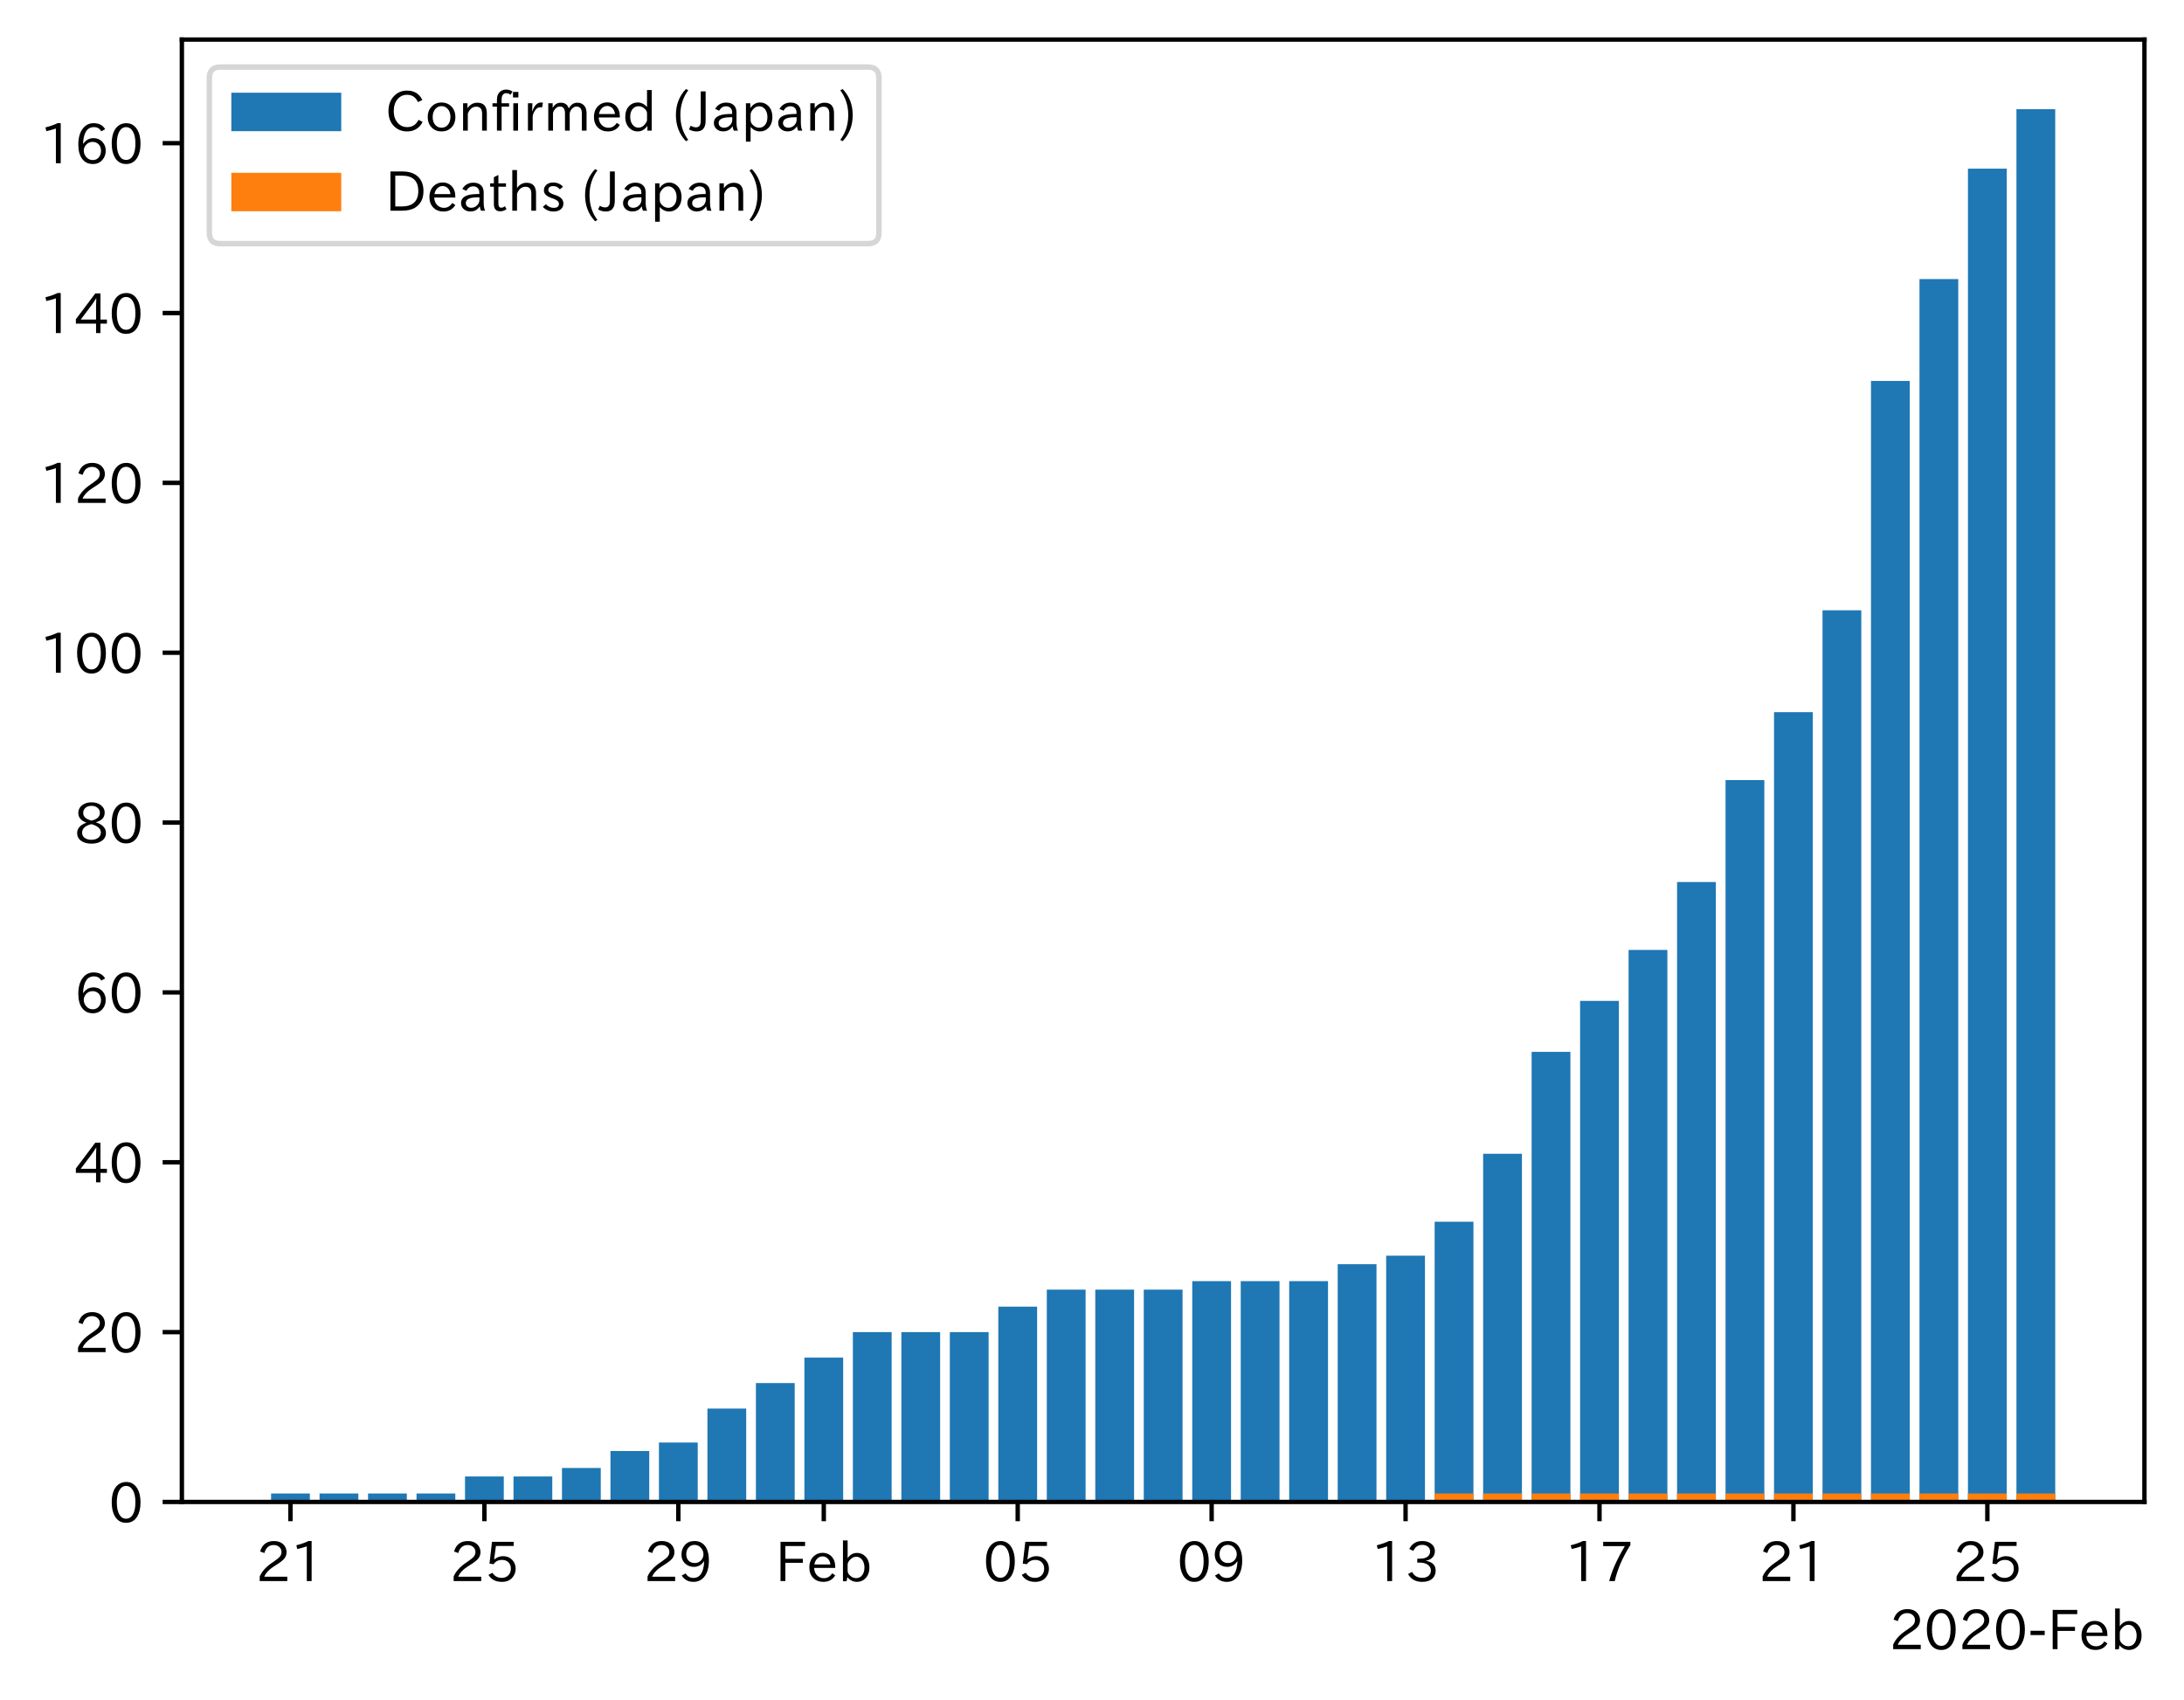 <?xml version="1.0" encoding="utf-8" standalone="no"?>
<!DOCTYPE svg PUBLIC "-//W3C//DTD SVG 1.1//EN"
  "http://www.w3.org/Graphics/SVG/1.1/DTD/svg11.dtd">
<!-- Created with matplotlib (https://matplotlib.org/) -->
<svg height="309.293pt" version="1.1" viewBox="0 0 397.415 309.293" width="397.415pt" xmlns="http://www.w3.org/2000/svg" xmlns:xlink="http://www.w3.org/1999/xlink">
 <defs>
  <style type="text/css">
*{stroke-linecap:butt;stroke-linejoin:round;}
  </style>
 </defs>
 <g id="figure_1">
  <g id="patch_1">
   <path d="M 0 309.293 
L 397.415 309.293 
L 397.415 0 
L 0 0 
z
" style="fill:#ffffff;"/>
  </g>
  <g id="axes_1">
   <g id="patch_2">
    <path d="M 33.095 273.312 
L 390.215 273.312 
L 390.215 7.2 
L 33.095 7.2 
z
" style="fill:#ffffff;"/>
   </g>
   <g id="patch_3">
    <path clip-path="url(#p71aa9b59a8)" d="M 49.328 273.312 
L 56.386 273.312 
L 56.386 271.767 
L 49.328 271.767 
z
" style="fill:#1f77b4;"/>
   </g>
   <g id="patch_4">
    <path clip-path="url(#p71aa9b59a8)" d="M 58.15 273.312 
L 65.208 273.312 
L 65.208 271.767 
L 58.15 271.767 
z
" style="fill:#1f77b4;"/>
   </g>
   <g id="patch_5">
    <path clip-path="url(#p71aa9b59a8)" d="M 66.972 273.312 
L 74.03 273.312 
L 74.03 271.767 
L 66.972 271.767 
z
" style="fill:#1f77b4;"/>
   </g>
   <g id="patch_6">
    <path clip-path="url(#p71aa9b59a8)" d="M 75.794 273.312 
L 82.852 273.312 
L 82.852 271.767 
L 75.794 271.767 
z
" style="fill:#1f77b4;"/>
   </g>
   <g id="patch_7">
    <path clip-path="url(#p71aa9b59a8)" d="M 84.617 273.312 
L 91.674 273.312 
L 91.674 268.676 
L 84.617 268.676 
z
" style="fill:#1f77b4;"/>
   </g>
   <g id="patch_8">
    <path clip-path="url(#p71aa9b59a8)" d="M 93.439 273.312 
L 100.496 273.312 
L 100.496 268.676 
L 93.439 268.676 
z
" style="fill:#1f77b4;"/>
   </g>
   <g id="patch_9">
    <path clip-path="url(#p71aa9b59a8)" d="M 102.261 273.312 
L 109.319 273.312 
L 109.319 267.131 
L 102.261 267.131 
z
" style="fill:#1f77b4;"/>
   </g>
   <g id="patch_10">
    <path clip-path="url(#p71aa9b59a8)" d="M 111.083 273.312 
L 118.141 273.312 
L 118.141 264.04 
L 111.083 264.04 
z
" style="fill:#1f77b4;"/>
   </g>
   <g id="patch_11">
    <path clip-path="url(#p71aa9b59a8)" d="M 119.905 273.312 
L 126.963 273.312 
L 126.963 262.494 
L 119.905 262.494 
z
" style="fill:#1f77b4;"/>
   </g>
   <g id="patch_12">
    <path clip-path="url(#p71aa9b59a8)" d="M 128.727 273.312 
L 135.785 273.312 
L 135.785 256.313 
L 128.727 256.313 
z
" style="fill:#1f77b4;"/>
   </g>
   <g id="patch_13">
    <path clip-path="url(#p71aa9b59a8)" d="M 137.549 273.312 
L 144.607 273.312 
L 144.607 251.677 
L 137.549 251.677 
z
" style="fill:#1f77b4;"/>
   </g>
   <g id="patch_14">
    <path clip-path="url(#p71aa9b59a8)" d="M 146.372 273.312 
L 153.429 273.312 
L 153.429 247.041 
L 146.372 247.041 
z
" style="fill:#1f77b4;"/>
   </g>
   <g id="patch_15">
    <path clip-path="url(#p71aa9b59a8)" d="M 155.194 273.312 
L 162.251 273.312 
L 162.251 242.405 
L 155.194 242.405 
z
" style="fill:#1f77b4;"/>
   </g>
   <g id="patch_16">
    <path clip-path="url(#p71aa9b59a8)" d="M 164.016 273.312 
L 171.073 273.312 
L 171.073 242.405 
L 164.016 242.405 
z
" style="fill:#1f77b4;"/>
   </g>
   <g id="patch_17">
    <path clip-path="url(#p71aa9b59a8)" d="M 172.838 273.312 
L 179.896 273.312 
L 179.896 242.405 
L 172.838 242.405 
z
" style="fill:#1f77b4;"/>
   </g>
   <g id="patch_18">
    <path clip-path="url(#p71aa9b59a8)" d="M 181.66 273.312 
L 188.718 273.312 
L 188.718 237.769 
L 181.66 237.769 
z
" style="fill:#1f77b4;"/>
   </g>
   <g id="patch_19">
    <path clip-path="url(#p71aa9b59a8)" d="M 190.482 273.312 
L 197.54 273.312 
L 197.54 234.678 
L 190.482 234.678 
z
" style="fill:#1f77b4;"/>
   </g>
   <g id="patch_20">
    <path clip-path="url(#p71aa9b59a8)" d="M 199.304 273.312 
L 206.362 273.312 
L 206.362 234.678 
L 199.304 234.678 
z
" style="fill:#1f77b4;"/>
   </g>
   <g id="patch_21">
    <path clip-path="url(#p71aa9b59a8)" d="M 208.126 273.312 
L 215.184 273.312 
L 215.184 234.678 
L 208.126 234.678 
z
" style="fill:#1f77b4;"/>
   </g>
   <g id="patch_22">
    <path clip-path="url(#p71aa9b59a8)" d="M 216.949 273.312 
L 224.006 273.312 
L 224.006 233.132 
L 216.949 233.132 
z
" style="fill:#1f77b4;"/>
   </g>
   <g id="patch_23">
    <path clip-path="url(#p71aa9b59a8)" d="M 225.771 273.312 
L 232.828 273.312 
L 232.828 233.132 
L 225.771 233.132 
z
" style="fill:#1f77b4;"/>
   </g>
   <g id="patch_24">
    <path clip-path="url(#p71aa9b59a8)" d="M 234.593 273.312 
L 241.651 273.312 
L 241.651 233.132 
L 234.593 233.132 
z
" style="fill:#1f77b4;"/>
   </g>
   <g id="patch_25">
    <path clip-path="url(#p71aa9b59a8)" d="M 243.415 273.312 
L 250.473 273.312 
L 250.473 230.042 
L 243.415 230.042 
z
" style="fill:#1f77b4;"/>
   </g>
   <g id="patch_26">
    <path clip-path="url(#p71aa9b59a8)" d="M 252.237 273.312 
L 259.295 273.312 
L 259.295 228.496 
L 252.237 228.496 
z
" style="fill:#1f77b4;"/>
   </g>
   <g id="patch_27">
    <path clip-path="url(#p71aa9b59a8)" d="M 261.059 273.312 
L 268.117 273.312 
L 268.117 222.315 
L 261.059 222.315 
z
" style="fill:#1f77b4;"/>
   </g>
   <g id="patch_28">
    <path clip-path="url(#p71aa9b59a8)" d="M 269.881 273.312 
L 276.939 273.312 
L 276.939 209.952 
L 269.881 209.952 
z
" style="fill:#1f77b4;"/>
   </g>
   <g id="patch_29">
    <path clip-path="url(#p71aa9b59a8)" d="M 278.704 273.312 
L 285.761 273.312 
L 285.761 191.408 
L 278.704 191.408 
z
" style="fill:#1f77b4;"/>
   </g>
   <g id="patch_30">
    <path clip-path="url(#p71aa9b59a8)" d="M 287.526 273.312 
L 294.583 273.312 
L 294.583 182.135 
L 287.526 182.135 
z
" style="fill:#1f77b4;"/>
   </g>
   <g id="patch_31">
    <path clip-path="url(#p71aa9b59a8)" d="M 296.348 273.312 
L 303.406 273.312 
L 303.406 172.863 
L 296.348 172.863 
z
" style="fill:#1f77b4;"/>
   </g>
   <g id="patch_32">
    <path clip-path="url(#p71aa9b59a8)" d="M 305.17 273.312 
L 312.228 273.312 
L 312.228 160.5 
L 305.17 160.5 
z
" style="fill:#1f77b4;"/>
   </g>
   <g id="patch_33">
    <path clip-path="url(#p71aa9b59a8)" d="M 313.992 273.312 
L 321.05 273.312 
L 321.05 141.956 
L 313.992 141.956 
z
" style="fill:#1f77b4;"/>
   </g>
   <g id="patch_34">
    <path clip-path="url(#p71aa9b59a8)" d="M 322.814 273.312 
L 329.872 273.312 
L 329.872 129.593 
L 322.814 129.593 
z
" style="fill:#1f77b4;"/>
   </g>
   <g id="patch_35">
    <path clip-path="url(#p71aa9b59a8)" d="M 331.636 273.312 
L 338.694 273.312 
L 338.694 111.049 
L 331.636 111.049 
z
" style="fill:#1f77b4;"/>
   </g>
   <g id="patch_36">
    <path clip-path="url(#p71aa9b59a8)" d="M 340.458 273.312 
L 347.516 273.312 
L 347.516 69.324 
L 340.458 69.324 
z
" style="fill:#1f77b4;"/>
   </g>
   <g id="patch_37">
    <path clip-path="url(#p71aa9b59a8)" d="M 349.281 273.312 
L 356.338 273.312 
L 356.338 50.779 
L 349.281 50.779 
z
" style="fill:#1f77b4;"/>
   </g>
   <g id="patch_38">
    <path clip-path="url(#p71aa9b59a8)" d="M 358.103 273.312 
L 365.16 273.312 
L 365.16 30.69 
L 358.103 30.69 
z
" style="fill:#1f77b4;"/>
   </g>
   <g id="patch_39">
    <path clip-path="url(#p71aa9b59a8)" d="M 366.925 273.312 
L 373.983 273.312 
L 373.983 19.872 
L 366.925 19.872 
z
" style="fill:#1f77b4;"/>
   </g>
   <g id="patch_40">
    <path clip-path="url(#p71aa9b59a8)" d="M 49.328 273.312 
L 56.386 273.312 
L 56.386 273.312 
L 49.328 273.312 
z
" style="fill:#ff7f0e;"/>
   </g>
   <g id="patch_41">
    <path clip-path="url(#p71aa9b59a8)" d="M 58.15 273.312 
L 65.208 273.312 
L 65.208 273.312 
L 58.15 273.312 
z
" style="fill:#ff7f0e;"/>
   </g>
   <g id="patch_42">
    <path clip-path="url(#p71aa9b59a8)" d="M 66.972 273.312 
L 74.03 273.312 
L 74.03 273.312 
L 66.972 273.312 
z
" style="fill:#ff7f0e;"/>
   </g>
   <g id="patch_43">
    <path clip-path="url(#p71aa9b59a8)" d="M 75.794 273.312 
L 82.852 273.312 
L 82.852 273.312 
L 75.794 273.312 
z
" style="fill:#ff7f0e;"/>
   </g>
   <g id="patch_44">
    <path clip-path="url(#p71aa9b59a8)" d="M 84.617 273.312 
L 91.674 273.312 
L 91.674 273.312 
L 84.617 273.312 
z
" style="fill:#ff7f0e;"/>
   </g>
   <g id="patch_45">
    <path clip-path="url(#p71aa9b59a8)" d="M 93.439 273.312 
L 100.496 273.312 
L 100.496 273.312 
L 93.439 273.312 
z
" style="fill:#ff7f0e;"/>
   </g>
   <g id="patch_46">
    <path clip-path="url(#p71aa9b59a8)" d="M 102.261 273.312 
L 109.319 273.312 
L 109.319 273.312 
L 102.261 273.312 
z
" style="fill:#ff7f0e;"/>
   </g>
   <g id="patch_47">
    <path clip-path="url(#p71aa9b59a8)" d="M 111.083 273.312 
L 118.141 273.312 
L 118.141 273.312 
L 111.083 273.312 
z
" style="fill:#ff7f0e;"/>
   </g>
   <g id="patch_48">
    <path clip-path="url(#p71aa9b59a8)" d="M 119.905 273.312 
L 126.963 273.312 
L 126.963 273.312 
L 119.905 273.312 
z
" style="fill:#ff7f0e;"/>
   </g>
   <g id="patch_49">
    <path clip-path="url(#p71aa9b59a8)" d="M 128.727 273.312 
L 135.785 273.312 
L 135.785 273.312 
L 128.727 273.312 
z
" style="fill:#ff7f0e;"/>
   </g>
   <g id="patch_50">
    <path clip-path="url(#p71aa9b59a8)" d="M 137.549 273.312 
L 144.607 273.312 
L 144.607 273.312 
L 137.549 273.312 
z
" style="fill:#ff7f0e;"/>
   </g>
   <g id="patch_51">
    <path clip-path="url(#p71aa9b59a8)" d="M 146.372 273.312 
L 153.429 273.312 
L 153.429 273.312 
L 146.372 273.312 
z
" style="fill:#ff7f0e;"/>
   </g>
   <g id="patch_52">
    <path clip-path="url(#p71aa9b59a8)" d="M 155.194 273.312 
L 162.251 273.312 
L 162.251 273.312 
L 155.194 273.312 
z
" style="fill:#ff7f0e;"/>
   </g>
   <g id="patch_53">
    <path clip-path="url(#p71aa9b59a8)" d="M 164.016 273.312 
L 171.073 273.312 
L 171.073 273.312 
L 164.016 273.312 
z
" style="fill:#ff7f0e;"/>
   </g>
   <g id="patch_54">
    <path clip-path="url(#p71aa9b59a8)" d="M 172.838 273.312 
L 179.896 273.312 
L 179.896 273.312 
L 172.838 273.312 
z
" style="fill:#ff7f0e;"/>
   </g>
   <g id="patch_55">
    <path clip-path="url(#p71aa9b59a8)" d="M 181.66 273.312 
L 188.718 273.312 
L 188.718 273.312 
L 181.66 273.312 
z
" style="fill:#ff7f0e;"/>
   </g>
   <g id="patch_56">
    <path clip-path="url(#p71aa9b59a8)" d="M 190.482 273.312 
L 197.54 273.312 
L 197.54 273.312 
L 190.482 273.312 
z
" style="fill:#ff7f0e;"/>
   </g>
   <g id="patch_57">
    <path clip-path="url(#p71aa9b59a8)" d="M 199.304 273.312 
L 206.362 273.312 
L 206.362 273.312 
L 199.304 273.312 
z
" style="fill:#ff7f0e;"/>
   </g>
   <g id="patch_58">
    <path clip-path="url(#p71aa9b59a8)" d="M 208.126 273.312 
L 215.184 273.312 
L 215.184 273.312 
L 208.126 273.312 
z
" style="fill:#ff7f0e;"/>
   </g>
   <g id="patch_59">
    <path clip-path="url(#p71aa9b59a8)" d="M 216.949 273.312 
L 224.006 273.312 
L 224.006 273.312 
L 216.949 273.312 
z
" style="fill:#ff7f0e;"/>
   </g>
   <g id="patch_60">
    <path clip-path="url(#p71aa9b59a8)" d="M 225.771 273.312 
L 232.828 273.312 
L 232.828 273.312 
L 225.771 273.312 
z
" style="fill:#ff7f0e;"/>
   </g>
   <g id="patch_61">
    <path clip-path="url(#p71aa9b59a8)" d="M 234.593 273.312 
L 241.651 273.312 
L 241.651 273.312 
L 234.593 273.312 
z
" style="fill:#ff7f0e;"/>
   </g>
   <g id="patch_62">
    <path clip-path="url(#p71aa9b59a8)" d="M 243.415 273.312 
L 250.473 273.312 
L 250.473 273.312 
L 243.415 273.312 
z
" style="fill:#ff7f0e;"/>
   </g>
   <g id="patch_63">
    <path clip-path="url(#p71aa9b59a8)" d="M 252.237 273.312 
L 259.295 273.312 
L 259.295 273.312 
L 252.237 273.312 
z
" style="fill:#ff7f0e;"/>
   </g>
   <g id="patch_64">
    <path clip-path="url(#p71aa9b59a8)" d="M 261.059 273.312 
L 268.117 273.312 
L 268.117 271.767 
L 261.059 271.767 
z
" style="fill:#ff7f0e;"/>
   </g>
   <g id="patch_65">
    <path clip-path="url(#p71aa9b59a8)" d="M 269.881 273.312 
L 276.939 273.312 
L 276.939 271.767 
L 269.881 271.767 
z
" style="fill:#ff7f0e;"/>
   </g>
   <g id="patch_66">
    <path clip-path="url(#p71aa9b59a8)" d="M 278.704 273.312 
L 285.761 273.312 
L 285.761 271.767 
L 278.704 271.767 
z
" style="fill:#ff7f0e;"/>
   </g>
   <g id="patch_67">
    <path clip-path="url(#p71aa9b59a8)" d="M 287.526 273.312 
L 294.583 273.312 
L 294.583 271.767 
L 287.526 271.767 
z
" style="fill:#ff7f0e;"/>
   </g>
   <g id="patch_68">
    <path clip-path="url(#p71aa9b59a8)" d="M 296.348 273.312 
L 303.406 273.312 
L 303.406 271.767 
L 296.348 271.767 
z
" style="fill:#ff7f0e;"/>
   </g>
   <g id="patch_69">
    <path clip-path="url(#p71aa9b59a8)" d="M 305.17 273.312 
L 312.228 273.312 
L 312.228 271.767 
L 305.17 271.767 
z
" style="fill:#ff7f0e;"/>
   </g>
   <g id="patch_70">
    <path clip-path="url(#p71aa9b59a8)" d="M 313.992 273.312 
L 321.05 273.312 
L 321.05 271.767 
L 313.992 271.767 
z
" style="fill:#ff7f0e;"/>
   </g>
   <g id="patch_71">
    <path clip-path="url(#p71aa9b59a8)" d="M 322.814 273.312 
L 329.872 273.312 
L 329.872 271.767 
L 322.814 271.767 
z
" style="fill:#ff7f0e;"/>
   </g>
   <g id="patch_72">
    <path clip-path="url(#p71aa9b59a8)" d="M 331.636 273.312 
L 338.694 273.312 
L 338.694 271.767 
L 331.636 271.767 
z
" style="fill:#ff7f0e;"/>
   </g>
   <g id="patch_73">
    <path clip-path="url(#p71aa9b59a8)" d="M 340.458 273.312 
L 347.516 273.312 
L 347.516 271.767 
L 340.458 271.767 
z
" style="fill:#ff7f0e;"/>
   </g>
   <g id="patch_74">
    <path clip-path="url(#p71aa9b59a8)" d="M 349.281 273.312 
L 356.338 273.312 
L 356.338 271.767 
L 349.281 271.767 
z
" style="fill:#ff7f0e;"/>
   </g>
   <g id="patch_75">
    <path clip-path="url(#p71aa9b59a8)" d="M 358.103 273.312 
L 365.16 273.312 
L 365.16 271.767 
L 358.103 271.767 
z
" style="fill:#ff7f0e;"/>
   </g>
   <g id="patch_76">
    <path clip-path="url(#p71aa9b59a8)" d="M 366.925 273.312 
L 373.983 273.312 
L 373.983 271.767 
L 366.925 271.767 
z
" style="fill:#ff7f0e;"/>
   </g>
   <g id="matplotlib.axis_1">
    <g id="xtick_1">
     <g id="line2d_1">
      <defs>
       <path d="M 0 0 
L 0 3.5 
" id="mb09aef5fda" style="stroke:#000000;stroke-width:0.8;"/>
      </defs>
      <g>
       <use style="stroke:#000000;stroke-width:0.8;" x="52.857" xlink:href="#mb09aef5fda" y="273.312"/>
      </g>
     </g>
     <g id="text_1">
      <!-- 21 -->
      <defs>
       <path d="M 57.172 0.984 
L 6.984 0.984 
L 6.984 9.281 
Q 12.891 23.047 29.594 34.422 
L 32.375 36.281 
Q 40.922 42.141 43.609 45.406 
Q 46.688 49.266 46.688 53.812 
Q 46.688 58.938 43.062 62.547 
Q 39.062 66.547 32.562 66.547 
Q 19.531 66.547 15.484 52 
L 7.766 54.781 
Q 13.328 73.828 33.062 73.828 
Q 43.844 73.828 50.25 67.438 
Q 55.859 61.672 55.859 53.516 
Q 55.859 47.469 52.25 42.531 
Q 48.922 37.75 36.969 30.281 
L 34.859 29 
Q 19.625 19.578 15.281 8.891 
L 57.172 8.891 
z
" id="IPAexGothic-50"/>
       <path d="M 38.484 0.984 
L 29.688 0.984 
L 29.688 64.109 
Q 21.438 61.281 12.312 59.328 
L 10.688 66.109 
Q 23.734 69.391 32.906 73.922 
L 38.484 73.922 
z
" id="IPAexGothic-49"/>
      </defs>
      <g transform="translate(46.558 287.803)scale(0.1 -0.1)">
       <use xlink:href="#IPAexGothic-50"/>
       <use x="62.988" xlink:href="#IPAexGothic-49"/>
      </g>
     </g>
    </g>
    <g id="xtick_2">
     <g id="line2d_2">
      <g>
       <use style="stroke:#000000;stroke-width:0.8;" x="88.145" xlink:href="#mb09aef5fda" y="273.312"/>
      </g>
     </g>
     <g id="text_2">
      <!-- 25 -->
      <defs>
       <path d="M 18.406 40.672 
Q 25.531 46.297 33.938 46.297 
Q 44 46.297 50.641 39.5 
Q 56.844 33.016 56.844 23.391 
Q 56.844 14.656 51.516 8.016 
Q 44.828 -0.484 31.734 -0.484 
Q 14.984 -0.484 7.328 12.25 
L 14.656 16.062 
Q 20.453 6.781 31.453 6.781 
Q 38.531 6.781 43.266 11.188 
Q 48.141 15.828 48.141 23.484 
Q 48.141 30.719 43.844 35.016 
Q 39.359 39.5 32.125 39.5 
Q 21.969 39.5 16.75 31.688 
L 9.234 32.672 
L 13.812 72.406 
L 53.219 72.406 
L 53.219 64.891 
L 20.953 64.891 
L 17.719 40.672 
z
" id="IPAexGothic-53"/>
      </defs>
      <g transform="translate(81.847 287.803)scale(0.1 -0.1)">
       <use xlink:href="#IPAexGothic-50"/>
       <use x="62.988" xlink:href="#IPAexGothic-53"/>
      </g>
     </g>
    </g>
    <g id="xtick_3">
     <g id="line2d_3">
      <g>
       <use style="stroke:#000000;stroke-width:0.8;" x="123.434" xlink:href="#mb09aef5fda" y="273.312"/>
      </g>
     </g>
     <g id="text_3">
      <!-- 29 -->
      <defs>
       <path d="M 46.625 36.812 
Q 39.75 26.812 28.328 26.812 
Q 19.578 26.812 13.234 32.125 
Q 5.719 38.422 5.719 49.422 
Q 5.719 59.578 12.016 66.656 
Q 18.453 73.828 29.203 73.828 
Q 43.75 73.828 50.641 61.719 
Q 55.609 52.781 55.609 38.625 
Q 55.609 19.531 47.516 9.188 
Q 39.891 -0.484 27.641 -0.484 
Q 13.422 -0.484 6.109 10.984 
L 13.328 14.891 
Q 18.062 6.688 27.391 6.688 
Q 45.656 6.688 47.016 36.812 
z
M 29.5 66.844 
Q 22.656 66.844 18.312 61.719 
Q 14.406 57.078 14.406 50 
Q 14.406 42.828 18.109 38.719 
Q 22.406 33.797 29.781 33.797 
Q 37.984 33.797 42.625 40.188 
Q 45.703 44.484 45.703 49.516 
Q 45.703 55.516 42.094 60.359 
Q 37.109 66.844 29.5 66.844 
z
" id="IPAexGothic-57"/>
      </defs>
      <g transform="translate(117.136 287.803)scale(0.1 -0.1)">
       <use xlink:href="#IPAexGothic-50"/>
       <use x="62.988" xlink:href="#IPAexGothic-57"/>
      </g>
     </g>
    </g>
    <g id="xtick_4">
     <g id="line2d_4">
      <g>
       <use style="stroke:#000000;stroke-width:0.8;" x="149.9" xlink:href="#mb09aef5fda" y="273.312"/>
      </g>
     </g>
     <g id="text_4">
      <!-- Feb -->
      <defs>
       <path d="M 54.203 64.703 
L 18.312 64.703 
L 18.312 41.5 
L 50.094 41.5 
L 50.094 34.188 
L 18.312 34.188 
L 18.312 0.984 
L 9.516 0.984 
L 9.516 72.406 
L 54.203 72.406 
z
" id="IPAexGothic-70"/>
       <path d="M 13.484 24.906 
Q 13.922 16.266 18.891 11.281 
Q 23.969 6.203 31.203 6.203 
Q 40.719 6.203 46.297 15.094 
L 51.906 11.375 
Q 44.828 -0.484 30.172 -0.484 
Q 19.094 -0.484 11.969 6.594 
Q 4.781 13.812 4.781 25.641 
Q 4.781 38.188 12.312 45.703 
Q 19 52.391 29 52.391 
Q 38.422 52.391 44.781 46.188 
Q 51.906 38.969 51.906 26.906 
L 51.906 24.906 
z
M 43.062 31.203 
Q 42.328 37.984 38.281 41.891 
Q 34.281 45.906 28.812 45.906 
Q 22.469 45.906 17.969 40.484 
Q 14.891 36.812 13.969 31.203 
z
" id="IPAexGothic-101"/>
       <path d="M 17.578 42.672 
Q 24.219 52.203 34.672 52.203 
Q 43.562 52.203 49.859 45.906 
Q 57.172 38.578 57.172 25.688 
Q 57.172 13.094 49.859 5.812 
Q 43.562 -0.484 34.469 -0.484 
Q 24.359 -0.484 17 8.062 
L 15.766 0.688 
L 9.078 0.688 
L 9.078 74.906 
L 17.578 74.906 
z
M 17.578 31.203 
L 17.578 19.578 
Q 17.578 13.875 23.875 9.375 
Q 28.172 6.297 33.109 6.297 
Q 38.875 6.297 42.875 10.297 
Q 48.188 15.766 48.188 25.484 
Q 48.188 34.281 43.797 39.891 
Q 39.453 45.312 33.203 45.312 
Q 27.484 45.312 22.469 40.281 
Q 17.578 35.406 17.578 31.203 
z
" id="IPAexGothic-98"/>
      </defs>
      <g transform="translate(141.077 287.803)scale(0.1 -0.1)">
       <use xlink:href="#IPAexGothic-70"/>
       <use x="57.178" xlink:href="#IPAexGothic-101"/>
       <use x="114.062" xlink:href="#IPAexGothic-98"/>
      </g>
     </g>
    </g>
    <g id="xtick_5">
     <g id="line2d_5">
      <g>
       <use style="stroke:#000000;stroke-width:0.8;" x="185.189" xlink:href="#mb09aef5fda" y="273.312"/>
      </g>
     </g>
     <g id="text_5">
      <!-- 05 -->
      <defs>
       <path d="M 31.844 73.828 
Q 45.016 73.828 52.094 61.625 
Q 57.719 51.953 57.719 36.625 
Q 57.719 21.438 52.094 11.578 
Q 45.125 -0.484 31.5 -0.484 
Q 17.922 -0.484 10.938 11.578 
Q 5.328 21.438 5.328 36.719 
Q 5.328 58.016 15.625 67.719 
Q 22.172 73.828 31.844 73.828 
z
M 31.5 66.656 
Q 23.688 66.656 19.188 58.734 
Q 14.594 50.734 14.594 36.625 
Q 14.594 22.75 19.094 14.797 
Q 23.641 6.984 31.5 6.984 
Q 40.922 6.984 45.453 18.016 
Q 48.438 25.344 48.438 37.109 
Q 48.438 50.875 43.844 58.734 
Q 39.203 66.656 31.5 66.656 
z
" id="IPAexGothic-48"/>
      </defs>
      <g transform="translate(178.89 287.803)scale(0.1 -0.1)">
       <use xlink:href="#IPAexGothic-48"/>
       <use x="62.988" xlink:href="#IPAexGothic-53"/>
      </g>
     </g>
    </g>
    <g id="xtick_6">
     <g id="line2d_6">
      <g>
       <use style="stroke:#000000;stroke-width:0.8;" x="220.477" xlink:href="#mb09aef5fda" y="273.312"/>
      </g>
     </g>
     <g id="text_6">
      <!-- 09 -->
      <g transform="translate(214.179 287.803)scale(0.1 -0.1)">
       <use xlink:href="#IPAexGothic-48"/>
       <use x="62.988" xlink:href="#IPAexGothic-57"/>
      </g>
     </g>
    </g>
    <g id="xtick_7">
     <g id="line2d_7">
      <g>
       <use style="stroke:#000000;stroke-width:0.8;" x="255.766" xlink:href="#mb09aef5fda" y="273.312"/>
      </g>
     </g>
     <g id="text_7">
      <!-- 13 -->
      <defs>
       <path d="M 37.203 37.797 
Q 54.781 34.625 54.781 19.969 
Q 54.781 11.188 48.875 5.562 
Q 42.328 -0.484 30.375 -0.484 
Q 12.453 -0.484 4.5 13.766 
L 11.812 17.672 
Q 17.328 6.891 30.281 6.891 
Q 37.891 6.891 42.094 10.797 
Q 46.094 14.5 46.094 20.172 
Q 46.094 26.859 40.094 30.906 
Q 34.625 34.578 25.688 34.578 
L 21.297 34.578 
L 21.297 41.703 
L 25.875 41.703 
Q 34.859 41.703 39.594 45.125 
Q 44.672 48.734 44.672 54.828 
Q 44.672 61.469 38.969 64.656 
Q 35.297 66.844 30.172 66.844 
Q 19.344 66.844 14.109 55.906 
L 6.781 59.422 
Q 14.016 73.828 30.281 73.828 
Q 40.578 73.828 46.969 68.656 
Q 53.375 63.578 53.375 55.219 
Q 53.375 47.312 47.172 42.281 
Q 43.172 39.062 37.203 38.188 
z
" id="IPAexGothic-51"/>
      </defs>
      <g transform="translate(249.468 287.803)scale(0.1 -0.1)">
       <use xlink:href="#IPAexGothic-49"/>
       <use x="62.988" xlink:href="#IPAexGothic-51"/>
      </g>
     </g>
    </g>
    <g id="xtick_8">
     <g id="line2d_8">
      <g>
       <use style="stroke:#000000;stroke-width:0.8;" x="291.055" xlink:href="#mb09aef5fda" y="273.312"/>
      </g>
     </g>
     <g id="text_8">
      <!-- 17 -->
      <defs>
       <path d="M 56.203 66.609 
Q 34.969 32.906 27.781 0.984 
L 17.672 0.984 
Q 24.703 28.656 46.094 64.5 
L 6.688 64.5 
L 6.688 72.406 
L 56.203 72.406 
z
" id="IPAexGothic-55"/>
      </defs>
      <g transform="translate(284.756 287.803)scale(0.1 -0.1)">
       <use xlink:href="#IPAexGothic-49"/>
       <use x="62.988" xlink:href="#IPAexGothic-55"/>
      </g>
     </g>
    </g>
    <g id="xtick_9">
     <g id="line2d_9">
      <g>
       <use style="stroke:#000000;stroke-width:0.8;" x="326.343" xlink:href="#mb09aef5fda" y="273.312"/>
      </g>
     </g>
     <g id="text_9">
      <!-- 21 -->
      <g transform="translate(320.045 287.803)scale(0.1 -0.1)">
       <use xlink:href="#IPAexGothic-50"/>
       <use x="62.988" xlink:href="#IPAexGothic-49"/>
      </g>
     </g>
    </g>
    <g id="xtick_10">
     <g id="line2d_10">
      <g>
       <use style="stroke:#000000;stroke-width:0.8;" x="361.632" xlink:href="#mb09aef5fda" y="273.312"/>
      </g>
     </g>
     <g id="text_10">
      <!-- 25 -->
      <g transform="translate(355.333 287.803)scale(0.1 -0.1)">
       <use xlink:href="#IPAexGothic-50"/>
       <use x="62.988" xlink:href="#IPAexGothic-53"/>
      </g>
     </g>
    </g>
    <g id="text_11">
     <!-- 2020-Feb -->
     <defs>
      <path d="M 30.766 26.609 
L 4.984 26.609 
L 4.984 34.422 
L 30.766 34.422 
z
" id="IPAexGothic-45"/>
     </defs>
     <g transform="translate(343.795 300.193)scale(0.1 -0.1)">
      <use xlink:href="#IPAexGothic-50"/>
      <use x="62.988" xlink:href="#IPAexGothic-48"/>
      <use x="125.977" xlink:href="#IPAexGothic-50"/>
      <use x="188.965" xlink:href="#IPAexGothic-48"/>
      <use x="251.953" xlink:href="#IPAexGothic-45"/>
      <use x="287.744" xlink:href="#IPAexGothic-70"/>
      <use x="344.922" xlink:href="#IPAexGothic-101"/>
      <use x="401.807" xlink:href="#IPAexGothic-98"/>
     </g>
    </g>
   </g>
   <g id="matplotlib.axis_2">
    <g id="ytick_1">
     <g id="line2d_11">
      <defs>
       <path d="M 0 0 
L -3.5 0 
" id="m9b2210d389" style="stroke:#000000;stroke-width:0.8;"/>
      </defs>
      <g>
       <use style="stroke:#000000;stroke-width:0.8;" x="33.095" xlink:href="#m9b2210d389" y="273.312"/>
      </g>
     </g>
     <g id="text_12">
      <!-- 0 -->
      <g transform="translate(19.797 277.057)scale(0.1 -0.1)">
       <use xlink:href="#IPAexGothic-48"/>
      </g>
     </g>
    </g>
    <g id="ytick_2">
     <g id="line2d_12">
      <g>
       <use style="stroke:#000000;stroke-width:0.8;" x="33.095" xlink:href="#m9b2210d389" y="242.405"/>
      </g>
     </g>
     <g id="text_13">
      <!-- 20 -->
      <g transform="translate(13.498 246.15)scale(0.1 -0.1)">
       <use xlink:href="#IPAexGothic-50"/>
       <use x="62.988" xlink:href="#IPAexGothic-48"/>
      </g>
     </g>
    </g>
    <g id="ytick_3">
     <g id="line2d_13">
      <g>
       <use style="stroke:#000000;stroke-width:0.8;" x="33.095" xlink:href="#m9b2210d389" y="211.497"/>
      </g>
     </g>
     <g id="text_14">
      <!-- 40 -->
      <defs>
       <path d="M 59.578 18.109 
L 47.797 18.109 
L 47.797 0.984 
L 39.797 0.984 
L 39.797 18.109 
L 3.078 18.109 
L 3.078 26.125 
L 38.375 73.094 
L 47.797 73.094 
L 47.797 25.531 
L 59.578 25.531 
z
M 40.281 64.203 
L 39.984 64.203 
Q 35.594 57.125 31.297 51.312 
L 11.859 25.531 
L 39.797 25.531 
L 39.797 49.125 
Q 39.797 54.391 40.281 64.203 
z
" id="IPAexGothic-52"/>
      </defs>
      <g transform="translate(13.498 215.243)scale(0.1 -0.1)">
       <use xlink:href="#IPAexGothic-52"/>
       <use x="62.988" xlink:href="#IPAexGothic-48"/>
      </g>
     </g>
    </g>
    <g id="ytick_4">
     <g id="line2d_14">
      <g>
       <use style="stroke:#000000;stroke-width:0.8;" x="33.095" xlink:href="#m9b2210d389" y="180.59"/>
      </g>
     </g>
     <g id="text_15">
      <!-- 60 -->
      <defs>
       <path d="M 16.5 36.375 
Q 23.578 46.578 34.906 46.578 
Q 45.406 46.578 51.812 39.266 
Q 57.422 32.906 57.422 23.781 
Q 57.422 13.812 51.125 6.781 
Q 44.578 -0.484 34.031 -0.484 
Q 21.484 -0.484 14.406 9.078 
Q 7.516 18.406 7.516 34.812 
Q 7.516 53.516 15.828 64.203 
Q 23.344 73.828 35.5 73.828 
Q 49.859 73.828 56.391 62.891 
L 49.219 58.984 
Q 45.219 66.656 35.938 66.656 
Q 17.484 66.656 16.109 36.375 
z
M 33.453 39.797 
Q 26.312 39.797 21.625 34.469 
Q 17.438 29.688 17.438 24.078 
Q 17.438 18.062 21.141 13.188 
Q 26.125 6.688 33.734 6.688 
Q 41.703 6.688 45.953 13.188 
Q 48.828 17.625 48.828 23.484 
Q 48.828 30.375 45.016 34.812 
Q 40.625 39.797 33.453 39.797 
z
" id="IPAexGothic-54"/>
      </defs>
      <g transform="translate(13.498 184.335)scale(0.1 -0.1)">
       <use xlink:href="#IPAexGothic-54"/>
       <use x="62.988" xlink:href="#IPAexGothic-48"/>
      </g>
     </g>
    </g>
    <g id="ytick_5">
     <g id="line2d_15">
      <g>
       <use style="stroke:#000000;stroke-width:0.8;" x="33.095" xlink:href="#m9b2210d389" y="149.683"/>
      </g>
     </g>
     <g id="text_16">
      <!-- 80 -->
      <defs>
       <path d="M 39.703 37.891 
Q 57.812 31.734 57.812 18.703 
Q 57.812 8.453 48.438 3.078 
Q 41.609 -0.875 31.5 -0.875 
Q 21.344 -0.875 14.5 3.078 
Q 5.422 8.297 5.422 18.406 
Q 5.422 31.062 22.016 37.203 
L 22.016 37.5 
Q 7.516 42.719 7.516 54.828 
Q 7.516 64.062 15.328 69.625 
Q 21.969 74.312 31.547 74.312 
Q 42.234 74.312 48.922 68.797 
Q 55.516 63.578 55.516 55.719 
Q 55.516 42.281 39.703 38.188 
z
M 31.594 41.016 
Q 46.828 44.625 46.828 55.125 
Q 46.828 61.188 41.797 64.844 
Q 37.703 67.922 31.5 67.922 
Q 25.094 67.922 20.797 64.5 
Q 16.406 60.891 16.406 55.031 
Q 16.406 49.219 21.094 45.703 
Q 23.344 43.891 26.906 42.531 
Q 31 40.875 31.594 41.016 
z
M 30.906 34.516 
Q 14.406 30.172 14.406 19 
Q 14.406 12.109 20.516 8.688 
Q 25.094 6.109 31.391 6.109 
Q 40.234 6.109 45.016 10.891 
Q 48.531 14.406 48.531 19.531 
Q 48.531 24.906 43.656 28.906 
Q 40.766 31.156 36.719 32.812 
Q 31.984 34.719 30.906 34.516 
z
" id="IPAexGothic-56"/>
      </defs>
      <g transform="translate(13.498 153.428)scale(0.1 -0.1)">
       <use xlink:href="#IPAexGothic-56"/>
       <use x="62.988" xlink:href="#IPAexGothic-48"/>
      </g>
     </g>
    </g>
    <g id="ytick_6">
     <g id="line2d_16">
      <g>
       <use style="stroke:#000000;stroke-width:0.8;" x="33.095" xlink:href="#m9b2210d389" y="118.775"/>
      </g>
     </g>
     <g id="text_17">
      <!-- 100 -->
      <g transform="translate(7.2 122.521)scale(0.1 -0.1)">
       <use xlink:href="#IPAexGothic-49"/>
       <use x="62.988" xlink:href="#IPAexGothic-48"/>
       <use x="125.977" xlink:href="#IPAexGothic-48"/>
      </g>
     </g>
    </g>
    <g id="ytick_7">
     <g id="line2d_17">
      <g>
       <use style="stroke:#000000;stroke-width:0.8;" x="33.095" xlink:href="#m9b2210d389" y="87.868"/>
      </g>
     </g>
     <g id="text_18">
      <!-- 120 -->
      <g transform="translate(7.2 91.613)scale(0.1 -0.1)">
       <use xlink:href="#IPAexGothic-49"/>
       <use x="62.988" xlink:href="#IPAexGothic-50"/>
       <use x="125.977" xlink:href="#IPAexGothic-48"/>
      </g>
     </g>
    </g>
    <g id="ytick_8">
     <g id="line2d_18">
      <g>
       <use style="stroke:#000000;stroke-width:0.8;" x="33.095" xlink:href="#m9b2210d389" y="56.961"/>
      </g>
     </g>
     <g id="text_19">
      <!-- 140 -->
      <g transform="translate(7.2 60.706)scale(0.1 -0.1)">
       <use xlink:href="#IPAexGothic-49"/>
       <use x="62.988" xlink:href="#IPAexGothic-52"/>
       <use x="125.977" xlink:href="#IPAexGothic-48"/>
      </g>
     </g>
    </g>
    <g id="ytick_9">
     <g id="line2d_19">
      <g>
       <use style="stroke:#000000;stroke-width:0.8;" x="33.095" xlink:href="#m9b2210d389" y="26.053"/>
      </g>
     </g>
     <g id="text_20">
      <!-- 160 -->
      <g transform="translate(7.2 29.799)scale(0.1 -0.1)">
       <use xlink:href="#IPAexGothic-49"/>
       <use x="62.988" xlink:href="#IPAexGothic-54"/>
       <use x="125.977" xlink:href="#IPAexGothic-48"/>
      </g>
     </g>
    </g>
   </g>
   <g id="patch_77">
    <path d="M 33.095 273.312 
L 33.095 7.2 
" style="fill:none;stroke:#000000;stroke-linecap:square;stroke-linejoin:miter;stroke-width:0.8;"/>
   </g>
   <g id="patch_78">
    <path d="M 390.215 273.312 
L 390.215 7.2 
" style="fill:none;stroke:#000000;stroke-linecap:square;stroke-linejoin:miter;stroke-width:0.8;"/>
   </g>
   <g id="patch_79">
    <path d="M 33.095 273.312 
L 390.215 273.312 
" style="fill:none;stroke:#000000;stroke-linecap:square;stroke-linejoin:miter;stroke-width:0.8;"/>
   </g>
   <g id="patch_80">
    <path d="M 33.095 7.2 
L 390.215 7.2 
" style="fill:none;stroke:#000000;stroke-linecap:square;stroke-linejoin:miter;stroke-width:0.8;"/>
   </g>
   <g id="legend_1">
    <g id="patch_81">
     <path d="M 40.095 44.341 
L 157.938 44.341 
Q 159.938 44.341 159.938 42.341 
L 159.938 14.2 
Q 159.938 12.2 157.938 12.2 
L 40.095 12.2 
Q 38.095 12.2 38.095 14.2 
L 38.095 42.341 
Q 38.095 44.341 40.095 44.341 
z
" style="fill:#ffffff;opacity:0.8;stroke:#cccccc;stroke-linejoin:miter;"/>
    </g>
    <g id="patch_82">
     <path d="M 42.095 23.87 
L 62.095 23.87 
L 62.095 16.87 
L 42.095 16.87 
z
" style="fill:#1f77b4;"/>
    </g>
    <g id="text_21">
     <!-- Confirmed (Japan) -->
     <defs>
      <path d="M 68.016 17 
Q 65.328 10.844 60.297 6.688 
Q 51.766 -0.484 39.984 -0.484 
Q 24.812 -0.484 14.984 10.203 
Q 5.906 20.219 5.906 36.422 
Q 5.906 53.219 15.828 63.719 
Q 25.297 73.828 39.594 73.828 
Q 59.578 73.828 67.531 56.688 
L 59.516 52.984 
Q 53.516 66.219 39.703 66.219 
Q 29.547 66.219 22.703 58.5 
Q 15.531 50.25 15.531 36.281 
Q 15.531 24.219 21.625 16.5 
Q 28.766 7.375 40.047 7.375 
Q 54 7.375 60.594 20.609 
z
" id="IPAexGothic-67"/>
      <path d="M 29.984 52.203 
Q 40.531 52.203 47.75 45.125 
Q 55.172 37.703 55.172 25.594 
Q 55.172 13.875 47.906 6.594 
Q 40.766 -0.484 29.984 -0.484 
Q 19.188 -0.484 12.203 6.5 
Q 4.891 13.766 4.891 25.875 
Q 4.891 37.703 12.312 45.125 
Q 19.391 52.203 29.984 52.203 
z
M 29.984 45.609 
Q 23.734 45.609 19.391 41.109 
Q 13.875 35.594 13.875 25.781 
Q 13.875 16.109 19.281 10.688 
Q 23.688 6.297 29.984 6.297 
Q 36.422 6.297 40.766 10.797 
Q 46.188 16.219 46.188 26.125 
Q 46.188 35.453 40.672 41.109 
Q 36.188 45.609 29.984 45.609 
z
" id="IPAexGothic-111"/>
      <path d="M 52 0.984 
L 43.406 0.984 
L 43.406 31.891 
Q 43.406 44.578 32.906 44.578 
Q 22.312 44.578 17.391 31.891 
L 17.391 0.984 
L 8.797 0.984 
L 8.797 50.781 
L 16.797 50.781 
L 16.797 41.797 
Q 23.828 51.812 34.719 51.812 
Q 52 51.812 52 32.375 
z
" id="IPAexGothic-110"/>
      <path d="M 38.375 72.219 
L 34.812 66.312 
Q 31.109 69.094 27.203 69.094 
Q 18.5 69.094 18.5 57.375 
L 18.5 50.781 
L 32.078 50.781 
L 32.078 44.672 
L 18.5 44.672 
L 18.5 0.984 
L 10.016 0.984 
L 10.016 44.672 
L 1.906 44.672 
L 1.906 50.781 
L 10.016 50.781 
L 10.016 57.172 
Q 10.016 65.438 13.922 70.062 
Q 18.75 75.688 26.703 75.688 
Q 33.062 75.688 38.375 72.219 
z
" id="IPAexGothic-102"/>
      <path d="M 18.406 61.375 
L 8.594 61.375 
L 8.594 71.391 
L 18.406 71.391 
z
M 17.781 0.984 
L 9.188 0.984 
L 9.188 50.781 
L 17.781 50.781 
z
" id="IPAexGothic-105"/>
      <path d="M 36.078 51.812 
L 34.578 43.266 
Q 32.906 43.609 31.594 43.609 
Q 25.828 43.609 22.078 38.188 
Q 17.391 31.344 17.391 26.172 
L 17.391 0.984 
L 8.797 0.984 
L 8.797 50.781 
L 16.891 50.781 
L 16.5 35.984 
L 16.703 35.984 
Q 22.219 52.203 32.766 52.203 
Q 34.469 52.203 36.078 51.812 
z
" id="IPAexGothic-114"/>
      <path d="M 78.469 0.984 
L 69.875 0.984 
L 69.875 32.172 
Q 69.875 44.828 60.109 44.828 
Q 55.469 44.828 51.609 40.531 
Q 48.875 37.453 47.797 32.859 
L 47.797 0.984 
L 39.203 0.984 
L 39.203 32.281 
Q 39.203 44.828 29.984 44.828 
Q 25.094 44.828 21.391 40.531 
Q 17.391 36.031 17.391 31.891 
L 17.391 0.984 
L 8.797 0.984 
L 8.797 50.781 
L 16.797 50.781 
L 16.797 42.188 
Q 21.734 51.812 31.688 51.812 
Q 42.578 51.812 46.188 41.359 
Q 51.609 51.812 61.766 51.812 
Q 69.969 51.812 74.562 46 
Q 78.469 41.219 78.469 32.375 
z
" id="IPAexGothic-109"/>
      <path d="M 52.984 0.984 
L 45.172 0.984 
L 45.172 9.672 
Q 38.141 -0.484 27.391 -0.484 
Q 18.453 -0.484 12.312 5.812 
Q 4.891 13.188 4.891 25.984 
Q 4.891 38.531 12.062 45.906 
Q 18.266 52.203 27.391 52.203 
Q 37.25 52.203 44.484 43.891 
L 44.484 74.906 
L 52.984 74.906 
z
M 44.484 20.359 
L 44.484 32.766 
Q 44.484 37.703 38.375 42.281 
Q 34.078 45.406 28.953 45.406 
Q 23.188 45.406 19.188 41.406 
Q 13.875 36.078 13.875 26.219 
Q 13.875 17.328 18.266 11.719 
Q 22.516 6.391 28.859 6.391 
Q 36.281 6.391 41.5 13.672 
Q 44.484 17.719 44.484 20.359 
z
" id="IPAexGothic-100"/>
      <path id="IPAexGothic-32"/>
      <path d="M 30.125 -15.875 
L 25.828 -18.219 
Q 7.625 1.078 7.625 29.297 
Q 7.625 57.469 25.828 76.703 
L 30.125 74.422 
Q 15.719 55.031 15.719 29.391 
Q 15.719 3.172 30.125 -15.875 
z
" id="IPAexGothic-40"/>
      <path d="M 28.422 72.406 
L 28.422 19.281 
Q 28.422 -0.484 11.922 -0.484 
Q 4.734 -0.484 -1.953 3.266 
L 1.312 10.062 
Q 5.906 6.984 10.844 6.984 
Q 19.531 6.984 19.531 18.797 
L 19.531 72.406 
z
" id="IPAexGothic-74"/>
      <path d="M 49.312 0.984 
L 41.75 0.984 
Q 39.984 4.734 39.547 8.688 
L 39.203 8.688 
Q 33.547 -0.391 22.312 -0.391 
Q 14.594 -0.391 9.719 4.5 
Q 5.422 8.797 5.422 14.984 
Q 5.422 30.422 32.031 31.203 
L 38.719 31.391 
L 38.719 33.984 
Q 38.719 39.203 35.75 42.188 
Q 32.625 45.312 27.734 45.312 
Q 19.344 45.312 15.141 37.156 
L 7.719 40.578 
Q 14.656 52 27.938 52 
Q 37.109 52 42.047 46.875 
Q 46.625 42.281 46.625 33.891 
L 46.625 15.578 
Q 46.625 6.25 49.312 0.984 
z
M 38.922 25.391 
L 33.453 25.297 
Q 14.109 24.859 14.109 14.891 
Q 14.109 11.375 16.406 9.078 
Q 19.234 6.297 23.828 6.297 
Q 30.219 6.297 34.906 10.984 
Q 38.922 15.141 38.922 21 
z
" id="IPAexGothic-97"/>
      <path d="M 16.797 42 
Q 23.828 52.203 34.469 52.203 
Q 43.266 52.203 49.562 45.906 
Q 56.891 38.578 56.891 25.688 
Q 56.891 13.141 49.656 5.812 
Q 43.359 -0.484 34.375 -0.484 
Q 24.516 -0.484 17.281 7.766 
L 17.281 -19 
L 8.797 -19 
L 8.797 50.781 
L 16.797 50.781 
z
M 17.281 30.469 
L 17.281 20.172 
Q 17.281 14.016 23.688 9.375 
Q 27.984 6.297 32.906 6.297 
Q 38.578 6.297 42.578 10.297 
Q 47.906 15.578 47.906 25.484 
Q 47.906 34.375 43.5 39.984 
Q 39.109 45.312 32.812 45.312 
Q 25.875 45.312 20.906 38.812 
Q 17.281 34.125 17.281 30.469 
z
" id="IPAexGothic-112"/>
      <path d="M 7.281 76.703 
Q 25.594 57.375 25.594 29.297 
Q 25.594 1.172 7.281 -18.219 
L 2.984 -15.875 
Q 17.484 3.375 17.484 29.391 
Q 17.484 54.828 2.984 74.422 
z
" id="IPAexGothic-41"/>
     </defs>
     <g transform="translate(70.095 23.87)scale(0.1 -0.1)">
      <use xlink:href="#IPAexGothic-67"/>
      <use x="72.51" xlink:href="#IPAexGothic-111"/>
      <use x="132.91" xlink:href="#IPAexGothic-110"/>
      <use x="193.311" xlink:href="#IPAexGothic-102"/>
      <use x="223.926" xlink:href="#IPAexGothic-105"/>
      <use x="250.928" xlink:href="#IPAexGothic-114"/>
      <use x="287.939" xlink:href="#IPAexGothic-109"/>
      <use x="375.049" xlink:href="#IPAexGothic-101"/>
      <use x="431.934" xlink:href="#IPAexGothic-100"/>
      <use x="494.336" xlink:href="#IPAexGothic-32"/>
      <use x="521.338" xlink:href="#IPAexGothic-40"/>
      <use x="554.639" xlink:href="#IPAexGothic-74"/>
      <use x="592.627" xlink:href="#IPAexGothic-97"/>
      <use x="647.607" xlink:href="#IPAexGothic-112"/>
      <use x="709.717" xlink:href="#IPAexGothic-97"/>
      <use x="764.697" xlink:href="#IPAexGothic-110"/>
      <use x="825.098" xlink:href="#IPAexGothic-41"/>
     </g>
    </g>
    <g id="patch_83">
     <path d="M 42.095 38.441 
L 62.095 38.441 
L 62.095 31.441 
L 42.095 31.441 
z
" style="fill:#ff7f0e;"/>
    </g>
    <g id="text_22">
     <!-- Deaths (Japan) -->
     <defs>
      <path d="M 9.516 72.406 
L 31 72.406 
Q 49.359 72.406 59.234 63.281 
Q 69.625 53.812 69.625 36.812 
Q 69.625 16.359 54.938 6.891 
Q 45.703 0.984 30.328 0.984 
L 9.516 0.984 
z
M 18.312 8.688 
L 29.594 8.688 
Q 60.203 8.688 60.203 36.812 
Q 60.203 64.797 30.125 64.797 
L 18.312 64.797 
z
" id="IPAexGothic-68"/>
      <path d="M 33.203 3.766 
Q 27.641 -0.094 21.828 -0.094 
Q 10.203 -0.094 10.203 12.984 
L 10.203 44.672 
L 3.422 44.672 
L 3.422 50.781 
L 10.203 50.781 
L 10.203 61.969 
L 18.406 66.062 
L 18.406 50.781 
L 32.234 50.781 
L 32.234 44.672 
L 18.406 44.672 
L 18.406 14.156 
Q 18.406 6.5 23.641 6.5 
Q 27.156 6.5 30.328 9.188 
z
" id="IPAexGothic-116"/>
      <path d="M 52.297 0.984 
L 43.703 0.984 
L 43.703 31.891 
Q 43.703 44.578 33.297 44.578 
Q 22.609 44.578 17.672 31.891 
L 17.672 0.984 
L 9.078 0.984 
L 9.078 74.906 
L 17.672 74.906 
L 17.672 42.281 
Q 24.469 51.812 35.109 51.812 
Q 52.297 51.812 52.297 32.375 
z
" id="IPAexGothic-104"/>
      <path d="M 34.906 39.797 
Q 30.281 45.797 23.188 45.797 
Q 13.922 45.797 13.922 38.672 
Q 13.922 33.641 23.922 30.375 
L 27.203 29.297 
Q 41.406 24.656 41.406 13.969 
Q 41.406 6.781 35.5 2.688 
Q 30.812 -0.484 23.391 -0.484 
Q 11.969 -0.484 4 7.859 
L 9.422 12.797 
Q 15.578 6.203 23.688 6.203 
Q 33.297 6.203 33.297 13.672 
Q 33.297 19.344 22.703 23.094 
L 19.281 24.266 
Q 5.906 28.953 5.906 37.984 
Q 5.906 43.703 9.812 47.609 
Q 14.5 52.297 22.703 52.297 
Q 33.688 52.297 40.719 44.672 
z
" id="IPAexGothic-115"/>
     </defs>
     <g transform="translate(70.095 38.441)scale(0.1 -0.1)">
      <use xlink:href="#IPAexGothic-68"/>
      <use x="75.684" xlink:href="#IPAexGothic-101"/>
      <use x="132.568" xlink:href="#IPAexGothic-97"/>
      <use x="187.549" xlink:href="#IPAexGothic-116"/>
      <use x="222.168" xlink:href="#IPAexGothic-104"/>
      <use x="282.861" xlink:href="#IPAexGothic-115"/>
      <use x="329.053" xlink:href="#IPAexGothic-32"/>
      <use x="356.055" xlink:href="#IPAexGothic-40"/>
      <use x="389.355" xlink:href="#IPAexGothic-74"/>
      <use x="427.344" xlink:href="#IPAexGothic-97"/>
      <use x="482.324" xlink:href="#IPAexGothic-112"/>
      <use x="544.434" xlink:href="#IPAexGothic-97"/>
      <use x="599.414" xlink:href="#IPAexGothic-110"/>
      <use x="659.814" xlink:href="#IPAexGothic-41"/>
     </g>
    </g>
   </g>
  </g>
 </g>
 <defs>
  <clipPath id="p71aa9b59a8">
   <rect height="266.112" width="357.12" x="33.095" y="7.2"/>
  </clipPath>
 </defs>
</svg>
